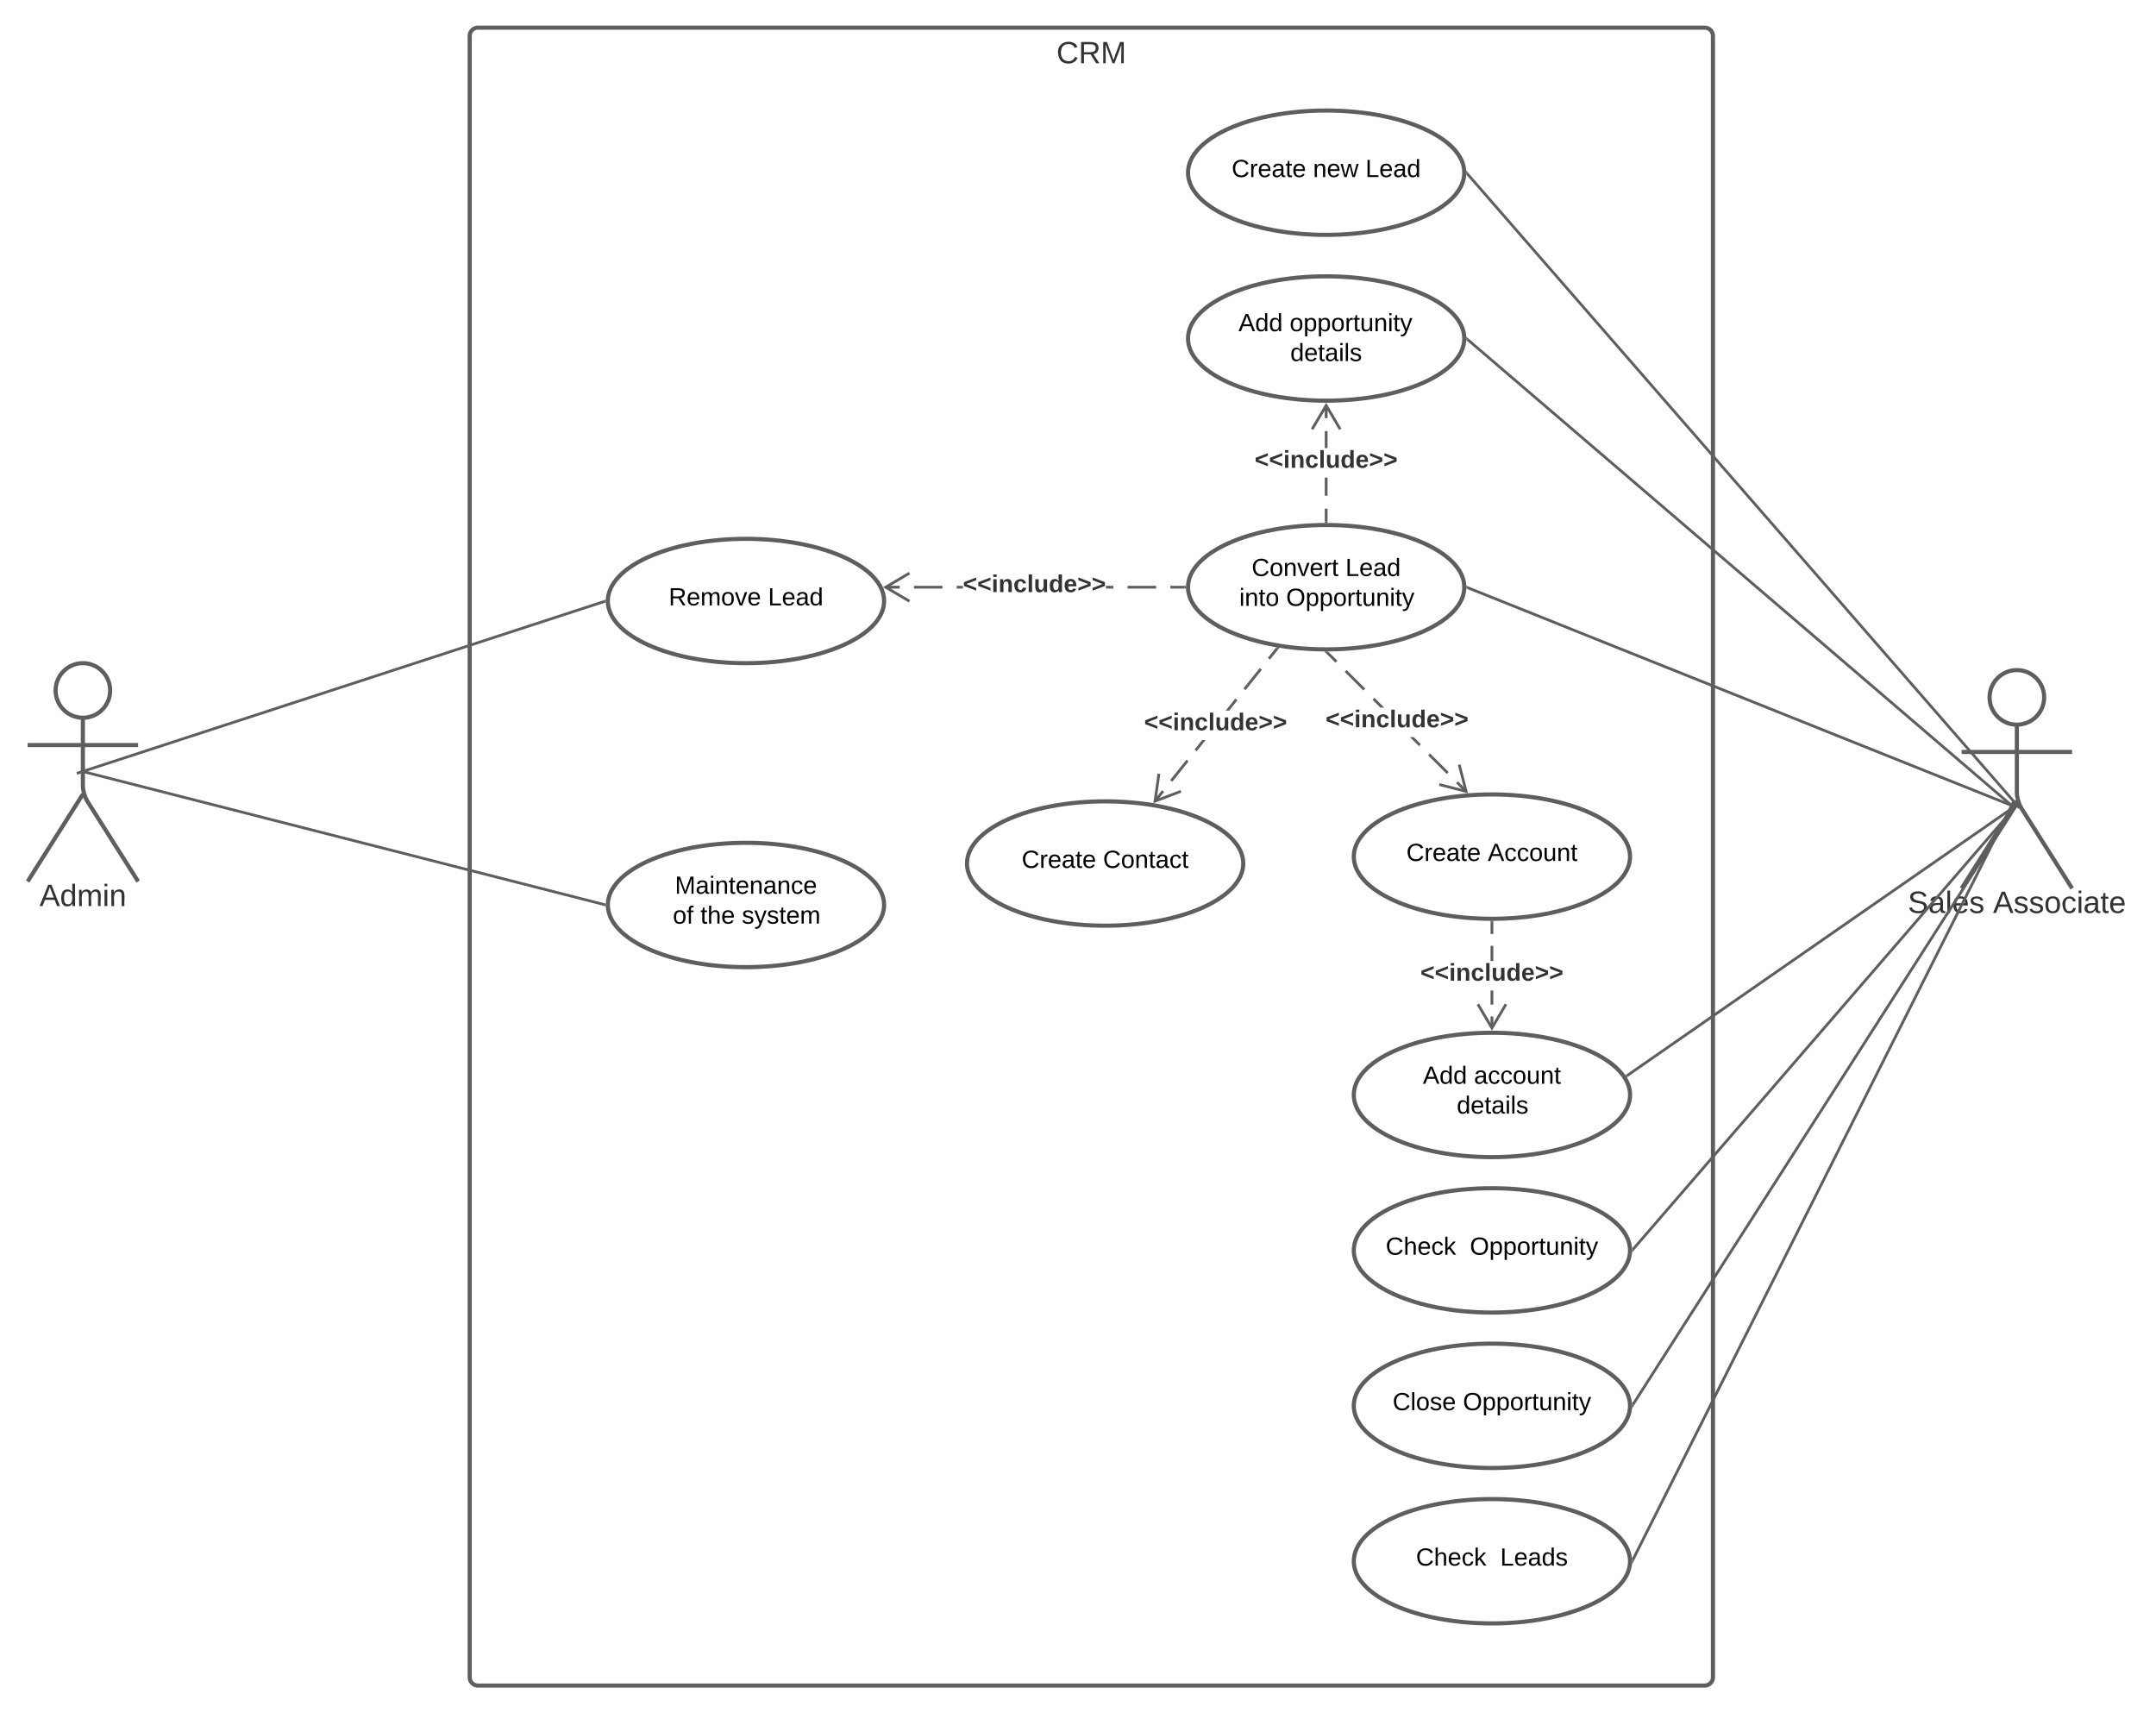 <svg xmlns="http://www.w3.org/2000/svg" xmlns:xlink="http://www.w3.org/1999/xlink" xmlns:lucid="lucid" width="1560.72" height="1240"><g transform="translate(-200 -40)" lucid:page-tab-id="0_0"><path d="M0 0h1870.87v1322.83H0z" fill="#fff"/><path d="M540 66c0-3.3 2.7-6 6-6h888c3.3 0 6 2.7 6 6v1188c0 3.3-2.7 6-6 6H546c-3.3 0-6-2.7-6-6z" stroke="#5e5e5e" stroke-width="3" fill-opacity="0"/><use xlink:href="#a" transform="matrix(1,0,0,1,548,68) translate(416.784 17.778)"/><path d="M279.75 539.75c0 10.9-8.84 19.75-19.75 19.75-10.9 0-19.75-8.84-19.75-19.75 0-10.9 8.84-19.75 19.75-19.75 10.9 0 19.75 8.84 19.75 19.75z" stroke="#5e5e5e" stroke-width="3" fill="#fff"/><path d="M260 559.5v49.3c0 3.3 1.44 8.27 3.2 11.07L300 678m-40-63.2L220 678m0-98.75h80" stroke="#5e5e5e" stroke-width="3" fill="none"/><path d="M220 526c0-3.3 2.7-6 6-6h68c3.3 0 6 2.7 6 6v168c0 3.3-2.7 6-6 6h-68c-3.3 0-6-2.7-6-6z" fill="none"/><use xlink:href="#b" transform="matrix(1,0,0,1,140,678) translate(88.58 17.778)"/><path d="M1679.75 544.75c0 10.9-8.84 19.75-19.75 19.75-10.9 0-19.75-8.84-19.75-19.75 0-10.9 8.84-19.75 19.75-19.75 10.9 0 19.75 8.84 19.75 19.75z" stroke="#5e5e5e" stroke-width="3" fill="#fff"/><path d="M1660 564.5v49.3c0 3.3 1.44 8.27 3.2 11.07L1700 683m-40-63.2l-40 63.2m0-98.75h80" stroke="#5e5e5e" stroke-width="3" fill="none"/><path d="M1620 531c0-3.3 2.7-6 6-6h68c3.3 0 6 2.7 6 6v168c0 3.3-2.7 6-6 6h-68c-3.3 0-6-2.7-6-6z" fill="none"/><use xlink:href="#c" transform="matrix(1,0,0,1,1540,683) translate(41.049 17.778)"/><use xlink:href="#d" transform="matrix(1,0,0,1,1540,683) translate(102.716 17.778)"/><path d="M1260 165c0 24.85-44.77 45-100 45s-100-20.15-100-45 44.77-45 100-45 100 20.15 100 45z" stroke="#5e5e5e" stroke-width="3" fill="#fff"/><use xlink:href="#e" transform="matrix(1,0,0,1,1060,120) translate(31.58 48.15)"/><use xlink:href="#f" transform="matrix(1,0,0,1,1060,120) translate(90.48 48.15)"/><use xlink:href="#g" transform="matrix(1,0,0,1,1060,120) translate(128.43 48.15)"/><path d="M1660.1 621.2l-1.5 1.3-397.2-456.1 1.5-1.3z" fill="#5e5e5e"/><path d="M1662.72 624.2l-1.5 1.32-2.65-3.03 1.5-1.33zM1262.93 165.12l-1.48 1.28.02-.3.03-1.1v-.47l-.06-1.1z" fill="#5e5e5e"/><path d="M1260 465c0 24.85-44.77 45-100 45s-100-20.15-100-45 44.77-45 100-45 100 20.15 100 45z" stroke="#5e5e5e" stroke-width="3" fill="#fff"/><use xlink:href="#h" transform="matrix(1,0,0,1,1060,420) translate(46.055 36.9)"/><use xlink:href="#i" transform="matrix(1,0,0,1,1060,420) translate(113.955 36.9)"/><use xlink:href="#j" transform="matrix(1,0,0,1,1060,420) translate(37.08 58.5)"/><use xlink:href="#k" transform="matrix(1,0,0,1,1060,420) translate(71.03 58.5)"/><path d="M1655.65 621.68l-.74 1.86-392.84-157.24.74-1.86z" fill="#5e5e5e"/><path d="M1659.37 623.17l-.75 1.86-3.73-1.5.73-1.86zM1262.82 464.45l-.74 1.86-.6-.23.02-1.06v-.47l-.03-.62z" fill="#5e5e5e"/><path d="M1100 665c0 24.85-44.77 45-100 45s-100-20.15-100-45 44.77-45 100-45 100 20.15 100 45z" stroke="#5e5e5e" stroke-width="3" fill="#fff"/><use xlink:href="#e" transform="matrix(1,0,0,1,900,620) translate(39.58 48.15)"/><use xlink:href="#l" transform="matrix(1,0,0,1,900,620) translate(98.48 48.15)"/><path d="M1380 660c0 24.85-44.77 45-100 45s-100-20.15-100-45 44.77-45 100-45 100 20.15 100 45z" stroke="#5e5e5e" stroke-width="3" fill="#fff"/><use xlink:href="#e" transform="matrix(1,0,0,1,1180,615) translate(38.055 48.15)"/><use xlink:href="#m" transform="matrix(1,0,0,1,1180,615) translate(96.955 48.15)"/><path d="M840 475c0 24.85-44.77 45-100 45s-100-20.15-100-45 44.77-45 100-45 100 20.15 100 45z" stroke="#5e5e5e" stroke-width="3" fill="#fff"/><use xlink:href="#n" transform="matrix(1,0,0,1,640,430) translate(44.055 48.15)"/><use xlink:href="#o" transform="matrix(1,0,0,1,640,430) translate(115.955 48.15)"/><path d="M851.3 466H841v-2h10.3zm30.94 0h-20.62v-2h20.62zm14.82 0h-4.5v-2h4.5zm139.82 0h-20.62v-2h20.62zm20.62 0h-10.3v-2h10.3zm-51.55 0h-5.33v-2h5.33z" fill="#5e5e5e"/><path d="M858.87 455.68L843.1 465l15.77 9.32-1.02 1.72L839.18 465l18.67-11.04zM1058.5 465v.47l.03.53h-1.06v-2h1.05z" fill="#5e5e5e"/><use xlink:href="#p" transform="matrix(1,0,0,1,897.063,454.333) translate(0 14.222)"/><path d="M1260 285c0 24.85-44.77 45-100 45s-100-20.15-100-45 44.77-45 100-45 100 20.15 100 45z" stroke="#5e5e5e" stroke-width="3" fill="#fff"/><use xlink:href="#q" transform="matrix(1,0,0,1,1060,240) translate(36.555 39.712)"/><use xlink:href="#r" transform="matrix(1,0,0,1,1060,240) translate(73.555 39.712)"/><use xlink:href="#s" transform="matrix(1,0,0,1,1060,240) translate(74.055 61.312)"/><path d="M1161 417.5h-2v-9.35h2zm0-18.7h-2v-13.13h2zm0-34.47h-2v-12.3h2zm0-21.66h-2v-9.35h2z" fill="#5e5e5e"/><path d="M1161 418.52l-1-.02h-1v-1.03h2zM1171.04 350.17l-1.72 1.02-9.32-15.77-9.32 15.76-1.72-1.03L1160 331.5z" fill="#5e5e5e"/><use xlink:href="#p" transform="matrix(1,0,0,1,1108.222,364.333) translate(0 14.222)"/><path d="M1656.1 621.57l-1.3 1.52-393.2-336.7 1.3-1.5z" fill="#5e5e5e"/><path d="M1659.14 624.18l-1.3 1.5-3.06-2.6 1.3-1.52zM1262.93 284.9l-1.3 1.53-.17-.15v-.17l.04-1.1v-.47l-.05-.9z" fill="#5e5e5e"/><path d="M1380 832.5c0 24.85-44.77 45-100 45s-100-20.15-100-45 44.77-45 100-45 100 20.15 100 45z" stroke="#5e5e5e" stroke-width="3" fill="#fff"/><use xlink:href="#t" transform="matrix(1,0,0,1,1180,787.5) translate(50.005 36.9)"/><use xlink:href="#u" transform="matrix(1,0,0,1,1180,787.5) translate(87.005 36.9)"/><use xlink:href="#v" transform="matrix(1,0,0,1,1180,787.5) translate(74.555 58.5)"/><path d="M1281 784.18h-2v-8.52h2zm0-17.04h-2v-10.22h2zm0-31.56h-2v-11.04h2zm0-19.56h-2v-8.52h2z" fill="#5e5e5e"/><path d="M1280 706.5h1v1.03h-2v-1.05zM1291.04 767.33L1280 786l-11.04-18.67 1.72-1.02 9.32 15.77 9.32-15.76z" fill="#5e5e5e"/><use xlink:href="#p" transform="matrix(1,0,0,1,1228.222,735.583) translate(0 14.222)"/><path d="M1659.18 623.18l-281.16 195.2M1659.16 623.2l3.3-2.3" stroke="#5e5e5e" stroke-width="2" fill="none"/><path d="M1378.6 819.2l-.87.6-.4-.63-.7-1.04.84-.58z" fill="#5e5e5e"/><path d="M1380 945c0 24.85-44.77 45-100 45s-100-20.15-100-45 44.77-45 100-45 100 20.15 100 45z" stroke="#5e5e5e" stroke-width="3" fill="#fff"/><use xlink:href="#w" transform="matrix(1,0,0,1,1180,900) translate(23.08 48.15)"/><use xlink:href="#k" transform="matrix(1,0,0,1,1180,900) translate(84.03 48.15)"/><path d="M1659.35 623.36l-277.2 320.88M1659.33 623.38l2.63-3.05" stroke="#5e5e5e" stroke-width="2" fill="none"/><path d="M1382.93 944.88l-1.5 1.72.04-.5.03-1.1v-.47l-.05-.93z" fill="#5e5e5e"/><path d="M1380 1057.5c0 24.85-44.77 45-100 45s-100-20.15-100-45 44.77-45 100-45 100 20.15 100 45z" stroke="#5e5e5e" stroke-width="3" fill="#fff"/><use xlink:href="#x" transform="matrix(1,0,0,1,1180,1012.5) translate(28.105 48.15)"/><use xlink:href="#k" transform="matrix(1,0,0,1,1180,1012.5) translate(79.005 48.15)"/><path d="M1659.46 623.45l-277.42 433.2M1659.45 623.47l2.17-3.4" stroke="#5e5e5e" stroke-width="2" fill="none"/><path d="M1382.9 1057.18l-1.5 2.32.07-.9.03-1.1v-.47l-.04-.77z" fill="#5e5e5e"/><path d="M840 695c0 24.85-44.77 45-100 45s-100-20.15-100-45 44.77-45 100-45 100 20.15 100 45z" stroke="#5e5e5e" stroke-width="3" fill="#fff"/><use xlink:href="#y" transform="matrix(1,0,0,1,640,650) translate(48.555 36.9)"/><use xlink:href="#z" transform="matrix(1,0,0,1,640,650) translate(47.03 58.5)"/><use xlink:href="#A" transform="matrix(1,0,0,1,640,650) translate(67.03 58.5)"/><use xlink:href="#B" transform="matrix(1,0,0,1,640,650) translate(97.03 58.5)"/><path d="M262.47 599.05l375.06 95.7M262.5 599.05l-3.9-1" stroke="#5e5e5e" stroke-width="2" fill="none"/><path d="M638.53 693.97l-.03 1.02v.47l.03.57-1.27-.32.5-1.94z" fill="#5e5e5e"/><path d="M259.45 598.5l378.1-123.2M259.48 598.48l-3.83 1.25" stroke="#5e5e5e" stroke-width="2" fill="none"/><path d="M638.5 475v.47l.03.57-.7.23-.62-1.9 1.33-.43z" fill="#5e5e5e"/><path d="M1380 1170c0 24.85-44.77 45-100 45s-100-20.15-100-45 44.77-45 100-45 100 20.15 100 45z" stroke="#5e5e5e" stroke-width="3" fill="#fff"/><g><use xlink:href="#C" transform="matrix(1,0,0,1,1180,1125) translate(45.03 48.15)"/><use xlink:href="#D" transform="matrix(1,0,0,1,1180,1125) translate(105.98 48.15)"/></g><path d="M1655.76 623.88l-273.8 545.23M1655.75 623.9l1.8-3.6" stroke="#5e5e5e" stroke-width="2" fill="none"/><path d="M1382.85 1169.53l-1.5 3 .04-.32.07-1.1.03-1.1v-.47l-.04-.7zM1042.73 613.2l-5.9 7.35-1.55-1.25 5.9-7.36zm17.68-22.1l-11.78 14.72-1.56-1.25 11.8-14.73zm5.9-7.38l-1.56-1.25 5.45-6.8h2.55zm29.47-36.83l-5.96 7.43h-2.55l6.96-8.7zm17.68-22.1l-11.8 14.72-1.55-1.25 11.8-14.73zm11.8-14.74l-5.9 7.36-1.57-1.25 5.9-7.36z" fill="#5e5e5e"/><path d="M1126.2 508.85l-.98 1.23-1.56-1.25.3-.38zM1039.94 600.15l-2.56 18.13 17.12-6.48.7 1.87-20.28 7.68 3.04-21.48z" fill="#5e5e5e"/><g><use xlink:href="#E" transform="matrix(1,0,0,1,1028.222,554.333) translate(0 14.222)"/></g><path d="M1262.12 612.2l-1.4 1.42-6.73-6.7 1.4-1.43zm-13.43-13.42l-1.42 1.4-13.43-13.4 1.4-1.43zm-20.15-20.14l-1.4 1.4-6.55-6.52h2.83zm-26.45-26.46h-2.83l-5.7-5.7 1.4-1.4zm-13.83-13.83l-1.42 1.42-13.42-13.43 1.4-1.4zm-20.14-20.14l-1.42 1.43-6.7-6.72 1.4-1.4z" fill="#5e5e5e"/><path d="M1160 511.5h1.4l-1.38 1.43-1.47-1.47zM1262.7 614.2l-21-5.4.5-1.93 17.72 4.55-4.55-17.73 1.93-.5z" fill="#5e5e5e"/><g><use xlink:href="#E" transform="matrix(1,0,0,1,1159.571,552.183) translate(0 14.222)"/></g><defs><path fill="#333" d="M212-179c-10-28-35-45-73-45-59 0-87 40-87 99 0 60 29 101 89 101 43 0 62-24 78-52l27 14C228-24 195 4 139 4 59 4 22-46 18-125c-6-104 99-153 187-111 19 9 31 26 39 46" id="F"/><path fill="#333" d="M233-177c-1 41-23 64-60 70L243 0h-38l-65-103H63V0H30v-248c88 3 205-21 203 71zM63-129c60-2 137 13 137-47 0-61-80-42-137-45v92" id="G"/><path fill="#333" d="M240 0l2-218c-23 76-54 145-80 218h-23L58-218 59 0H30v-248h44l77 211c21-75 51-140 76-211h43V0h-30" id="H"/><g id="a"><use transform="matrix(0.062,0,0,0.062,0,0)" xlink:href="#F"/><use transform="matrix(0.062,0,0,0.062,15.988,0)" xlink:href="#G"/><use transform="matrix(0.062,0,0,0.062,31.975,0)" xlink:href="#H"/></g><path fill="#333" d="M205 0l-28-72H64L36 0H1l101-248h38L239 0h-34zm-38-99l-47-123c-12 45-31 82-46 123h93" id="I"/><path fill="#333" d="M85-194c31 0 48 13 60 33l-1-100h32l1 261h-30c-2-10 0-23-3-31C134-8 116 4 85 4 32 4 16-35 15-94c0-66 23-100 70-100zm9 24c-40 0-46 34-46 75 0 40 6 74 45 74 42 0 51-32 51-76 0-42-9-74-50-73" id="J"/><path fill="#333" d="M210-169c-67 3-38 105-44 169h-31v-121c0-29-5-50-35-48C34-165 62-65 56 0H25l-1-190h30c1 10-1 24 2 32 10-44 99-50 107 0 11-21 27-35 58-36 85-2 47 119 55 194h-31v-121c0-29-5-49-35-48" id="K"/><path fill="#333" d="M24-231v-30h32v30H24zM24 0v-190h32V0H24" id="L"/><path fill="#333" d="M117-194c89-4 53 116 60 194h-32v-121c0-31-8-49-39-48C34-167 62-67 57 0H25l-1-190h30c1 10-1 24 2 32 11-22 29-35 61-36" id="M"/><g id="b"><use transform="matrix(0.062,0,0,0.062,0,0)" xlink:href="#I"/><use transform="matrix(0.062,0,0,0.062,14.815,0)" xlink:href="#J"/><use transform="matrix(0.062,0,0,0.062,27.16,0)" xlink:href="#K"/><use transform="matrix(0.062,0,0,0.062,45.617,0)" xlink:href="#L"/><use transform="matrix(0.062,0,0,0.062,50.494,0)" xlink:href="#M"/></g><path fill="#333" d="M185-189c-5-48-123-54-124 2 14 75 158 14 163 119 3 78-121 87-175 55-17-10-28-26-33-46l33-7c5 56 141 63 141-1 0-78-155-14-162-118-5-82 145-84 179-34 5 7 8 16 11 25" id="N"/><path fill="#333" d="M141-36C126-15 110 5 73 4 37 3 15-17 15-53c-1-64 63-63 125-63 3-35-9-54-41-54-24 1-41 7-42 31l-33-3c5-37 33-52 76-52 45 0 72 20 72 64v82c-1 20 7 32 28 27v20c-31 9-61-2-59-35zM48-53c0 20 12 33 32 33 41-3 63-29 60-74-43 2-92-5-92 41" id="O"/><path fill="#333" d="M24 0v-261h32V0H24" id="P"/><path fill="#333" d="M100-194c63 0 86 42 84 106H49c0 40 14 67 53 68 26 1 43-12 49-29l28 8c-11 28-37 45-77 45C44 4 14-33 15-96c1-61 26-98 85-98zm52 81c6-60-76-77-97-28-3 7-6 17-6 28h103" id="Q"/><path fill="#333" d="M135-143c-3-34-86-38-87 0 15 53 115 12 119 90S17 21 10-45l28-5c4 36 97 45 98 0-10-56-113-15-118-90-4-57 82-63 122-42 12 7 21 19 24 35" id="R"/><g id="c"><use transform="matrix(0.062,0,0,0.062,0,0)" xlink:href="#N"/><use transform="matrix(0.062,0,0,0.062,14.815,0)" xlink:href="#O"/><use transform="matrix(0.062,0,0,0.062,27.16,0)" xlink:href="#P"/><use transform="matrix(0.062,0,0,0.062,32.037,0)" xlink:href="#Q"/><use transform="matrix(0.062,0,0,0.062,44.383,0)" xlink:href="#R"/></g><path fill="#333" d="M100-194c62-1 85 37 85 99 1 63-27 99-86 99S16-35 15-95c0-66 28-99 85-99zM99-20c44 1 53-31 53-75 0-43-8-75-51-75s-53 32-53 75 10 74 51 75" id="S"/><path fill="#333" d="M96-169c-40 0-48 33-48 73s9 75 48 75c24 0 41-14 43-38l32 2c-6 37-31 61-74 61-59 0-76-41-82-99-10-93 101-131 147-64 4 7 5 14 7 22l-32 3c-4-21-16-35-41-35" id="T"/><path fill="#333" d="M59-47c-2 24 18 29 38 22v24C64 9 27 4 27-40v-127H5v-23h24l9-43h21v43h35v23H59v120" id="U"/><g id="d"><use transform="matrix(0.062,0,0,0.062,0,0)" xlink:href="#I"/><use transform="matrix(0.062,0,0,0.062,14.815,0)" xlink:href="#R"/><use transform="matrix(0.062,0,0,0.062,25.926,0)" xlink:href="#R"/><use transform="matrix(0.062,0,0,0.062,37.037,0)" xlink:href="#S"/><use transform="matrix(0.062,0,0,0.062,49.383,0)" xlink:href="#T"/><use transform="matrix(0.062,0,0,0.062,60.494,0)" xlink:href="#L"/><use transform="matrix(0.062,0,0,0.062,65.37,0)" xlink:href="#O"/><use transform="matrix(0.062,0,0,0.062,77.716,0)" xlink:href="#U"/><use transform="matrix(0.062,0,0,0.062,83.889,0)" xlink:href="#Q"/></g><path d="M212-179c-10-28-35-45-73-45-59 0-87 40-87 99 0 60 29 101 89 101 43 0 62-24 78-52l27 14C228-24 195 4 139 4 59 4 22-46 18-125c-6-104 99-153 187-111 19 9 31 26 39 46" id="V"/><path d="M114-163C36-179 61-72 57 0H25l-1-190h30c1 12-1 29 2 39 6-27 23-49 58-41v29" id="W"/><path d="M100-194c63 0 86 42 84 106H49c0 40 14 67 53 68 26 1 43-12 49-29l28 8c-11 28-37 45-77 45C44 4 14-33 15-96c1-61 26-98 85-98zm52 81c6-60-76-77-97-28-3 7-6 17-6 28h103" id="X"/><path d="M141-36C126-15 110 5 73 4 37 3 15-17 15-53c-1-64 63-63 125-63 3-35-9-54-41-54-24 1-41 7-42 31l-33-3c5-37 33-52 76-52 45 0 72 20 72 64v82c-1 20 7 32 28 27v20c-31 9-61-2-59-35zM48-53c0 20 12 33 32 33 41-3 63-29 60-74-43 2-92-5-92 41" id="Y"/><path d="M59-47c-2 24 18 29 38 22v24C64 9 27 4 27-40v-127H5v-23h24l9-43h21v43h35v23H59v120" id="Z"/><g id="e"><use transform="matrix(0.05,0,0,0.05,0,0)" xlink:href="#V"/><use transform="matrix(0.05,0,0,0.05,12.95,0)" xlink:href="#W"/><use transform="matrix(0.05,0,0,0.05,18.9,0)" xlink:href="#X"/><use transform="matrix(0.05,0,0,0.05,28.9,0)" xlink:href="#Y"/><use transform="matrix(0.05,0,0,0.05,38.9,0)" xlink:href="#Z"/><use transform="matrix(0.05,0,0,0.05,43.9,0)" xlink:href="#X"/></g><path d="M117-194c89-4 53 116 60 194h-32v-121c0-31-8-49-39-48C34-167 62-67 57 0H25l-1-190h30c1 10-1 24 2 32 11-22 29-35 61-36" id="aa"/><path d="M206 0h-36l-40-164L89 0H53L-1-190h32L70-26l43-164h34l41 164 42-164h31" id="ab"/><g id="f"><use transform="matrix(0.05,0,0,0.05,0,0)" xlink:href="#aa"/><use transform="matrix(0.05,0,0,0.05,10,0)" xlink:href="#X"/><use transform="matrix(0.05,0,0,0.05,20,0)" xlink:href="#ab"/></g><path d="M30 0v-248h33v221h125V0H30" id="ac"/><path d="M85-194c31 0 48 13 60 33l-1-100h32l1 261h-30c-2-10 0-23-3-31C134-8 116 4 85 4 32 4 16-35 15-94c0-66 23-100 70-100zm9 24c-40 0-46 34-46 75 0 40 6 74 45 74 42 0 51-32 51-76 0-42-9-74-50-73" id="ad"/><g id="g"><use transform="matrix(0.05,0,0,0.05,0,0)" xlink:href="#ac"/><use transform="matrix(0.05,0,0,0.05,10,0)" xlink:href="#X"/><use transform="matrix(0.05,0,0,0.05,20,0)" xlink:href="#Y"/><use transform="matrix(0.05,0,0,0.05,30,0)" xlink:href="#ad"/></g><path d="M100-194c62-1 85 37 85 99 1 63-27 99-86 99S16-35 15-95c0-66 28-99 85-99zM99-20c44 1 53-31 53-75 0-43-8-75-51-75s-53 32-53 75 10 74 51 75" id="ae"/><path d="M108 0H70L1-190h34L89-25l56-165h34" id="af"/><g id="h"><use transform="matrix(0.05,0,0,0.05,0,0)" xlink:href="#V"/><use transform="matrix(0.05,0,0,0.05,12.95,0)" xlink:href="#ae"/><use transform="matrix(0.05,0,0,0.05,22.95,0)" xlink:href="#aa"/><use transform="matrix(0.05,0,0,0.05,32.95,0)" xlink:href="#af"/><use transform="matrix(0.05,0,0,0.05,41.95,0)" xlink:href="#X"/><use transform="matrix(0.05,0,0,0.05,51.95,0)" xlink:href="#W"/><use transform="matrix(0.05,0,0,0.05,57.9,0)" xlink:href="#Z"/></g><g id="i"><use transform="matrix(0.05,0,0,0.05,0,0)" xlink:href="#ac"/><use transform="matrix(0.05,0,0,0.05,10,0)" xlink:href="#X"/><use transform="matrix(0.05,0,0,0.05,20,0)" xlink:href="#Y"/><use transform="matrix(0.05,0,0,0.05,30,0)" xlink:href="#ad"/></g><path d="M24-231v-30h32v30H24zM24 0v-190h32V0H24" id="ag"/><g id="j"><use transform="matrix(0.05,0,0,0.05,0,0)" xlink:href="#ag"/><use transform="matrix(0.05,0,0,0.05,3.95,0)" xlink:href="#aa"/><use transform="matrix(0.05,0,0,0.05,13.95,0)" xlink:href="#Z"/><use transform="matrix(0.05,0,0,0.05,18.95,0)" xlink:href="#ae"/></g><path d="M140-251c81 0 123 46 123 126C263-46 219 4 140 4 59 4 17-45 17-125s42-126 123-126zm0 227c63 0 89-41 89-101s-29-99-89-99c-61 0-89 39-89 99S79-25 140-24" id="ah"/><path d="M115-194c55 1 70 41 70 98S169 2 115 4C84 4 66-9 55-30l1 105H24l-1-265h31l2 30c10-21 28-34 59-34zm-8 174c40 0 45-34 45-75s-6-73-45-74c-42 0-51 32-51 76 0 43 10 73 51 73" id="ai"/><path d="M84 4C-5 8 30-112 23-190h32v120c0 31 7 50 39 49 72-2 45-101 50-169h31l1 190h-30c-1-10 1-25-2-33-11 22-28 36-60 37" id="aj"/><path d="M179-190L93 31C79 59 56 82 12 73V49c39 6 53-20 64-50L1-190h34L92-34l54-156h33" id="ak"/><g id="k"><use transform="matrix(0.05,0,0,0.05,0,0)" xlink:href="#ah"/><use transform="matrix(0.05,0,0,0.05,14,0)" xlink:href="#ai"/><use transform="matrix(0.05,0,0,0.05,24,0)" xlink:href="#ai"/><use transform="matrix(0.05,0,0,0.05,34,0)" xlink:href="#ae"/><use transform="matrix(0.05,0,0,0.05,44,0)" xlink:href="#W"/><use transform="matrix(0.05,0,0,0.05,49.95,0)" xlink:href="#Z"/><use transform="matrix(0.05,0,0,0.05,54.95,0)" xlink:href="#aj"/><use transform="matrix(0.05,0,0,0.05,64.95,0)" xlink:href="#aa"/><use transform="matrix(0.05,0,0,0.05,74.95,0)" xlink:href="#ag"/><use transform="matrix(0.05,0,0,0.05,78.9,0)" xlink:href="#Z"/><use transform="matrix(0.05,0,0,0.05,83.9,0)" xlink:href="#ak"/></g><path d="M96-169c-40 0-48 33-48 73s9 75 48 75c24 0 41-14 43-38l32 2c-6 37-31 61-74 61-59 0-76-41-82-99-10-93 101-131 147-64 4 7 5 14 7 22l-32 3c-4-21-16-35-41-35" id="al"/><g id="l"><use transform="matrix(0.05,0,0,0.05,0,0)" xlink:href="#V"/><use transform="matrix(0.05,0,0,0.05,12.95,0)" xlink:href="#ae"/><use transform="matrix(0.05,0,0,0.05,22.95,0)" xlink:href="#aa"/><use transform="matrix(0.05,0,0,0.05,32.95,0)" xlink:href="#Z"/><use transform="matrix(0.05,0,0,0.05,37.95,0)" xlink:href="#Y"/><use transform="matrix(0.05,0,0,0.05,47.95,0)" xlink:href="#al"/><use transform="matrix(0.05,0,0,0.05,56.95,0)" xlink:href="#Z"/></g><path d="M205 0l-28-72H64L36 0H1l101-248h38L239 0h-34zm-38-99l-47-123c-12 45-31 82-46 123h93" id="am"/><g id="m"><use transform="matrix(0.05,0,0,0.05,0,0)" xlink:href="#am"/><use transform="matrix(0.05,0,0,0.05,12,0)" xlink:href="#al"/><use transform="matrix(0.05,0,0,0.05,21,0)" xlink:href="#al"/><use transform="matrix(0.05,0,0,0.05,30,0)" xlink:href="#ae"/><use transform="matrix(0.05,0,0,0.05,40,0)" xlink:href="#aj"/><use transform="matrix(0.05,0,0,0.05,50,0)" xlink:href="#aa"/><use transform="matrix(0.05,0,0,0.05,60,0)" xlink:href="#Z"/></g><path d="M233-177c-1 41-23 64-60 70L243 0h-38l-65-103H63V0H30v-248c88 3 205-21 203 71zM63-129c60-2 137 13 137-47 0-61-80-42-137-45v92" id="an"/><path d="M210-169c-67 3-38 105-44 169h-31v-121c0-29-5-50-35-48C34-165 62-65 56 0H25l-1-190h30c1 10-1 24 2 32 10-44 99-50 107 0 11-21 27-35 58-36 85-2 47 119 55 194h-31v-121c0-29-5-49-35-48" id="ao"/><g id="n"><use transform="matrix(0.05,0,0,0.05,0,0)" xlink:href="#an"/><use transform="matrix(0.05,0,0,0.05,12.95,0)" xlink:href="#X"/><use transform="matrix(0.05,0,0,0.05,22.95,0)" xlink:href="#ao"/><use transform="matrix(0.05,0,0,0.05,37.9,0)" xlink:href="#ae"/><use transform="matrix(0.05,0,0,0.05,47.9,0)" xlink:href="#af"/><use transform="matrix(0.05,0,0,0.05,56.9,0)" xlink:href="#X"/></g><g id="o"><use transform="matrix(0.05,0,0,0.05,0,0)" xlink:href="#ac"/><use transform="matrix(0.05,0,0,0.05,10,0)" xlink:href="#X"/><use transform="matrix(0.05,0,0,0.05,20,0)" xlink:href="#Y"/><use transform="matrix(0.05,0,0,0.05,30,0)" xlink:href="#ad"/></g><path fill="#333" d="M15-91v-56l181-69v40L49-119l147 57v40" id="ap"/><path fill="#333" d="M25-224v-37h50v37H25zM25 0v-190h50V0H25" id="aq"/><path fill="#333" d="M135-194c87-1 58 113 63 194h-50c-7-57 23-157-34-157-59 0-34 97-39 157H25l-1-190h47c2 12-1 28 3 38 12-26 28-41 61-42" id="ar"/><path fill="#333" d="M190-63c-7 42-38 67-86 67-59 0-84-38-90-98-12-110 154-137 174-36l-49 2c-2-19-15-32-35-32-30 0-35 28-38 64-6 74 65 87 74 30" id="as"/><path fill="#333" d="M25 0v-261h50V0H25" id="at"/><path fill="#333" d="M85 4C-2 5 27-109 22-190h50c7 57-23 150 33 157 60-5 35-97 40-157h50l1 190h-47c-2-12 1-28-3-38-12 25-28 42-61 42" id="au"/><path fill="#333" d="M88-194c31-1 46 15 58 34l-1-101h50l1 261h-48c-2-10 0-23-3-31C134-8 116 4 84 4 32 4 16-41 15-95c0-56 19-97 73-99zm17 164c33 0 40-30 41-66 1-37-9-64-41-64s-38 30-39 65c0 43 13 65 39 65" id="av"/><path fill="#333" d="M185-48c-13 30-37 53-82 52C43 2 14-33 14-96s30-98 90-98c62 0 83 45 84 108H66c0 31 8 55 39 56 18 0 30-7 34-22zm-45-69c5-46-57-63-70-21-2 6-4 13-4 21h74" id="aw"/><path fill="#333" d="M15-22v-40l146-57-146-57v-40l181 69v56" id="ax"/><g id="p"><use transform="matrix(0.049,0,0,0.049,0,0)" xlink:href="#ap"/><use transform="matrix(0.049,0,0,0.049,10.37,0)" xlink:href="#ap"/><use transform="matrix(0.049,0,0,0.049,20.741,0)" xlink:href="#aq"/><use transform="matrix(0.049,0,0,0.049,25.679,0)" xlink:href="#ar"/><use transform="matrix(0.049,0,0,0.049,36.494,0)" xlink:href="#as"/><use transform="matrix(0.049,0,0,0.049,46.37,0)" xlink:href="#at"/><use transform="matrix(0.049,0,0,0.049,51.309,0)" xlink:href="#au"/><use transform="matrix(0.049,0,0,0.049,62.123,0)" xlink:href="#av"/><use transform="matrix(0.049,0,0,0.049,72.938,0)" xlink:href="#aw"/><use transform="matrix(0.049,0,0,0.049,82.815,0)" xlink:href="#ax"/><use transform="matrix(0.049,0,0,0.049,93.185,0)" xlink:href="#ax"/></g><g id="q"><use transform="matrix(0.05,0,0,0.05,0,0)" xlink:href="#am"/><use transform="matrix(0.05,0,0,0.05,12,0)" xlink:href="#ad"/><use transform="matrix(0.05,0,0,0.05,22,0)" xlink:href="#ad"/></g><g id="r"><use transform="matrix(0.05,0,0,0.05,0,0)" xlink:href="#ae"/><use transform="matrix(0.05,0,0,0.05,10,0)" xlink:href="#ai"/><use transform="matrix(0.05,0,0,0.05,20,0)" xlink:href="#ai"/><use transform="matrix(0.05,0,0,0.05,30,0)" xlink:href="#ae"/><use transform="matrix(0.05,0,0,0.05,40,0)" xlink:href="#W"/><use transform="matrix(0.05,0,0,0.05,45.95,0)" xlink:href="#Z"/><use transform="matrix(0.05,0,0,0.05,50.95,0)" xlink:href="#aj"/><use transform="matrix(0.05,0,0,0.05,60.95,0)" xlink:href="#aa"/><use transform="matrix(0.05,0,0,0.05,70.95,0)" xlink:href="#ag"/><use transform="matrix(0.05,0,0,0.05,74.9,0)" xlink:href="#Z"/><use transform="matrix(0.05,0,0,0.05,79.9,0)" xlink:href="#ak"/></g><path d="M24 0v-261h32V0H24" id="ay"/><path d="M135-143c-3-34-86-38-87 0 15 53 115 12 119 90S17 21 10-45l28-5c4 36 97 45 98 0-10-56-113-15-118-90-4-57 82-63 122-42 12 7 21 19 24 35" id="az"/><g id="s"><use transform="matrix(0.05,0,0,0.05,0,0)" xlink:href="#ad"/><use transform="matrix(0.05,0,0,0.05,10,0)" xlink:href="#X"/><use transform="matrix(0.05,0,0,0.05,20,0)" xlink:href="#Z"/><use transform="matrix(0.05,0,0,0.05,25,0)" xlink:href="#Y"/><use transform="matrix(0.05,0,0,0.05,35,0)" xlink:href="#ag"/><use transform="matrix(0.05,0,0,0.05,38.95,0)" xlink:href="#ay"/><use transform="matrix(0.05,0,0,0.05,42.9,0)" xlink:href="#az"/></g><g id="t"><use transform="matrix(0.05,0,0,0.05,0,0)" xlink:href="#am"/><use transform="matrix(0.05,0,0,0.05,12,0)" xlink:href="#ad"/><use transform="matrix(0.05,0,0,0.05,22,0)" xlink:href="#ad"/></g><g id="u"><use transform="matrix(0.05,0,0,0.05,0,0)" xlink:href="#Y"/><use transform="matrix(0.05,0,0,0.05,10,0)" xlink:href="#al"/><use transform="matrix(0.05,0,0,0.05,19,0)" xlink:href="#al"/><use transform="matrix(0.05,0,0,0.05,28,0)" xlink:href="#ae"/><use transform="matrix(0.05,0,0,0.05,38,0)" xlink:href="#aj"/><use transform="matrix(0.05,0,0,0.05,48,0)" xlink:href="#aa"/><use transform="matrix(0.05,0,0,0.05,58,0)" xlink:href="#Z"/></g><g id="v"><use transform="matrix(0.05,0,0,0.05,0,0)" xlink:href="#ad"/><use transform="matrix(0.05,0,0,0.05,10,0)" xlink:href="#X"/><use transform="matrix(0.05,0,0,0.05,20,0)" xlink:href="#Z"/><use transform="matrix(0.05,0,0,0.05,25,0)" xlink:href="#Y"/><use transform="matrix(0.05,0,0,0.05,35,0)" xlink:href="#ag"/><use transform="matrix(0.05,0,0,0.05,38.95,0)" xlink:href="#ay"/><use transform="matrix(0.05,0,0,0.05,42.9,0)" xlink:href="#az"/></g><path d="M106-169C34-169 62-67 57 0H25v-261h32l-1 103c12-21 28-36 61-36 89 0 53 116 60 194h-32v-121c2-32-8-49-39-48" id="aA"/><path d="M143 0L79-87 56-68V0H24v-261h32v163l83-92h37l-77 82L181 0h-38" id="aB"/><g id="w"><use transform="matrix(0.05,0,0,0.05,0,0)" xlink:href="#V"/><use transform="matrix(0.05,0,0,0.05,12.95,0)" xlink:href="#aA"/><use transform="matrix(0.05,0,0,0.05,22.95,0)" xlink:href="#X"/><use transform="matrix(0.05,0,0,0.05,32.95,0)" xlink:href="#al"/><use transform="matrix(0.05,0,0,0.05,41.95,0)" xlink:href="#aB"/></g><g id="x"><use transform="matrix(0.05,0,0,0.05,0,0)" xlink:href="#V"/><use transform="matrix(0.05,0,0,0.05,12.95,0)" xlink:href="#ay"/><use transform="matrix(0.05,0,0,0.05,16.9,0)" xlink:href="#ae"/><use transform="matrix(0.05,0,0,0.05,26.9,0)" xlink:href="#az"/><use transform="matrix(0.05,0,0,0.05,35.9,0)" xlink:href="#X"/></g><path d="M240 0l2-218c-23 76-54 145-80 218h-23L58-218 59 0H30v-248h44l77 211c21-75 51-140 76-211h43V0h-30" id="aC"/><g id="y"><use transform="matrix(0.05,0,0,0.05,0,0)" xlink:href="#aC"/><use transform="matrix(0.05,0,0,0.05,14.95,0)" xlink:href="#Y"/><use transform="matrix(0.05,0,0,0.05,24.95,0)" xlink:href="#ag"/><use transform="matrix(0.05,0,0,0.05,28.9,0)" xlink:href="#aa"/><use transform="matrix(0.05,0,0,0.05,38.9,0)" xlink:href="#Z"/><use transform="matrix(0.05,0,0,0.05,43.9,0)" xlink:href="#X"/><use transform="matrix(0.05,0,0,0.05,53.9,0)" xlink:href="#aa"/><use transform="matrix(0.05,0,0,0.05,63.9,0)" xlink:href="#Y"/><use transform="matrix(0.05,0,0,0.05,73.9,0)" xlink:href="#aa"/><use transform="matrix(0.05,0,0,0.05,83.9,0)" xlink:href="#al"/><use transform="matrix(0.05,0,0,0.05,92.9,0)" xlink:href="#X"/></g><path d="M101-234c-31-9-42 10-38 44h38v23H63V0H32v-167H5v-23h27c-7-52 17-82 69-68v24" id="aD"/><g id="z"><use transform="matrix(0.05,0,0,0.05,0,0)" xlink:href="#ae"/><use transform="matrix(0.05,0,0,0.05,10,0)" xlink:href="#aD"/></g><g id="A"><use transform="matrix(0.05,0,0,0.05,0,0)" xlink:href="#Z"/><use transform="matrix(0.05,0,0,0.05,5,0)" xlink:href="#aA"/><use transform="matrix(0.05,0,0,0.05,15,0)" xlink:href="#X"/></g><g id="B"><use transform="matrix(0.05,0,0,0.05,0,0)" xlink:href="#az"/><use transform="matrix(0.05,0,0,0.05,9,0)" xlink:href="#ak"/><use transform="matrix(0.05,0,0,0.05,18,0)" xlink:href="#az"/><use transform="matrix(0.05,0,0,0.05,27,0)" xlink:href="#Z"/><use transform="matrix(0.05,0,0,0.05,32,0)" xlink:href="#X"/><use transform="matrix(0.05,0,0,0.05,42,0)" xlink:href="#ao"/></g><g id="C"><use transform="matrix(0.05,0,0,0.05,0,0)" xlink:href="#V"/><use transform="matrix(0.05,0,0,0.05,12.95,0)" xlink:href="#aA"/><use transform="matrix(0.05,0,0,0.05,22.95,0)" xlink:href="#X"/><use transform="matrix(0.05,0,0,0.05,32.95,0)" xlink:href="#al"/><use transform="matrix(0.05,0,0,0.05,41.95,0)" xlink:href="#aB"/></g><g id="D"><use transform="matrix(0.05,0,0,0.05,0,0)" xlink:href="#ac"/><use transform="matrix(0.05,0,0,0.05,10,0)" xlink:href="#X"/><use transform="matrix(0.05,0,0,0.05,20,0)" xlink:href="#Y"/><use transform="matrix(0.05,0,0,0.05,30,0)" xlink:href="#ad"/><use transform="matrix(0.05,0,0,0.05,40,0)" xlink:href="#az"/></g><g id="E"><use transform="matrix(0.049,0,0,0.049,0,0)" xlink:href="#ap"/><use transform="matrix(0.049,0,0,0.049,10.37,0)" xlink:href="#ap"/><use transform="matrix(0.049,0,0,0.049,20.741,0)" xlink:href="#aq"/><use transform="matrix(0.049,0,0,0.049,25.679,0)" xlink:href="#ar"/><use transform="matrix(0.049,0,0,0.049,36.494,0)" xlink:href="#as"/><use transform="matrix(0.049,0,0,0.049,46.37,0)" xlink:href="#at"/><use transform="matrix(0.049,0,0,0.049,51.309,0)" xlink:href="#au"/><use transform="matrix(0.049,0,0,0.049,62.123,0)" xlink:href="#av"/><use transform="matrix(0.049,0,0,0.049,72.938,0)" xlink:href="#aw"/><use transform="matrix(0.049,0,0,0.049,82.815,0)" xlink:href="#ax"/><use transform="matrix(0.049,0,0,0.049,93.185,0)" xlink:href="#ax"/></g></defs></g></svg>